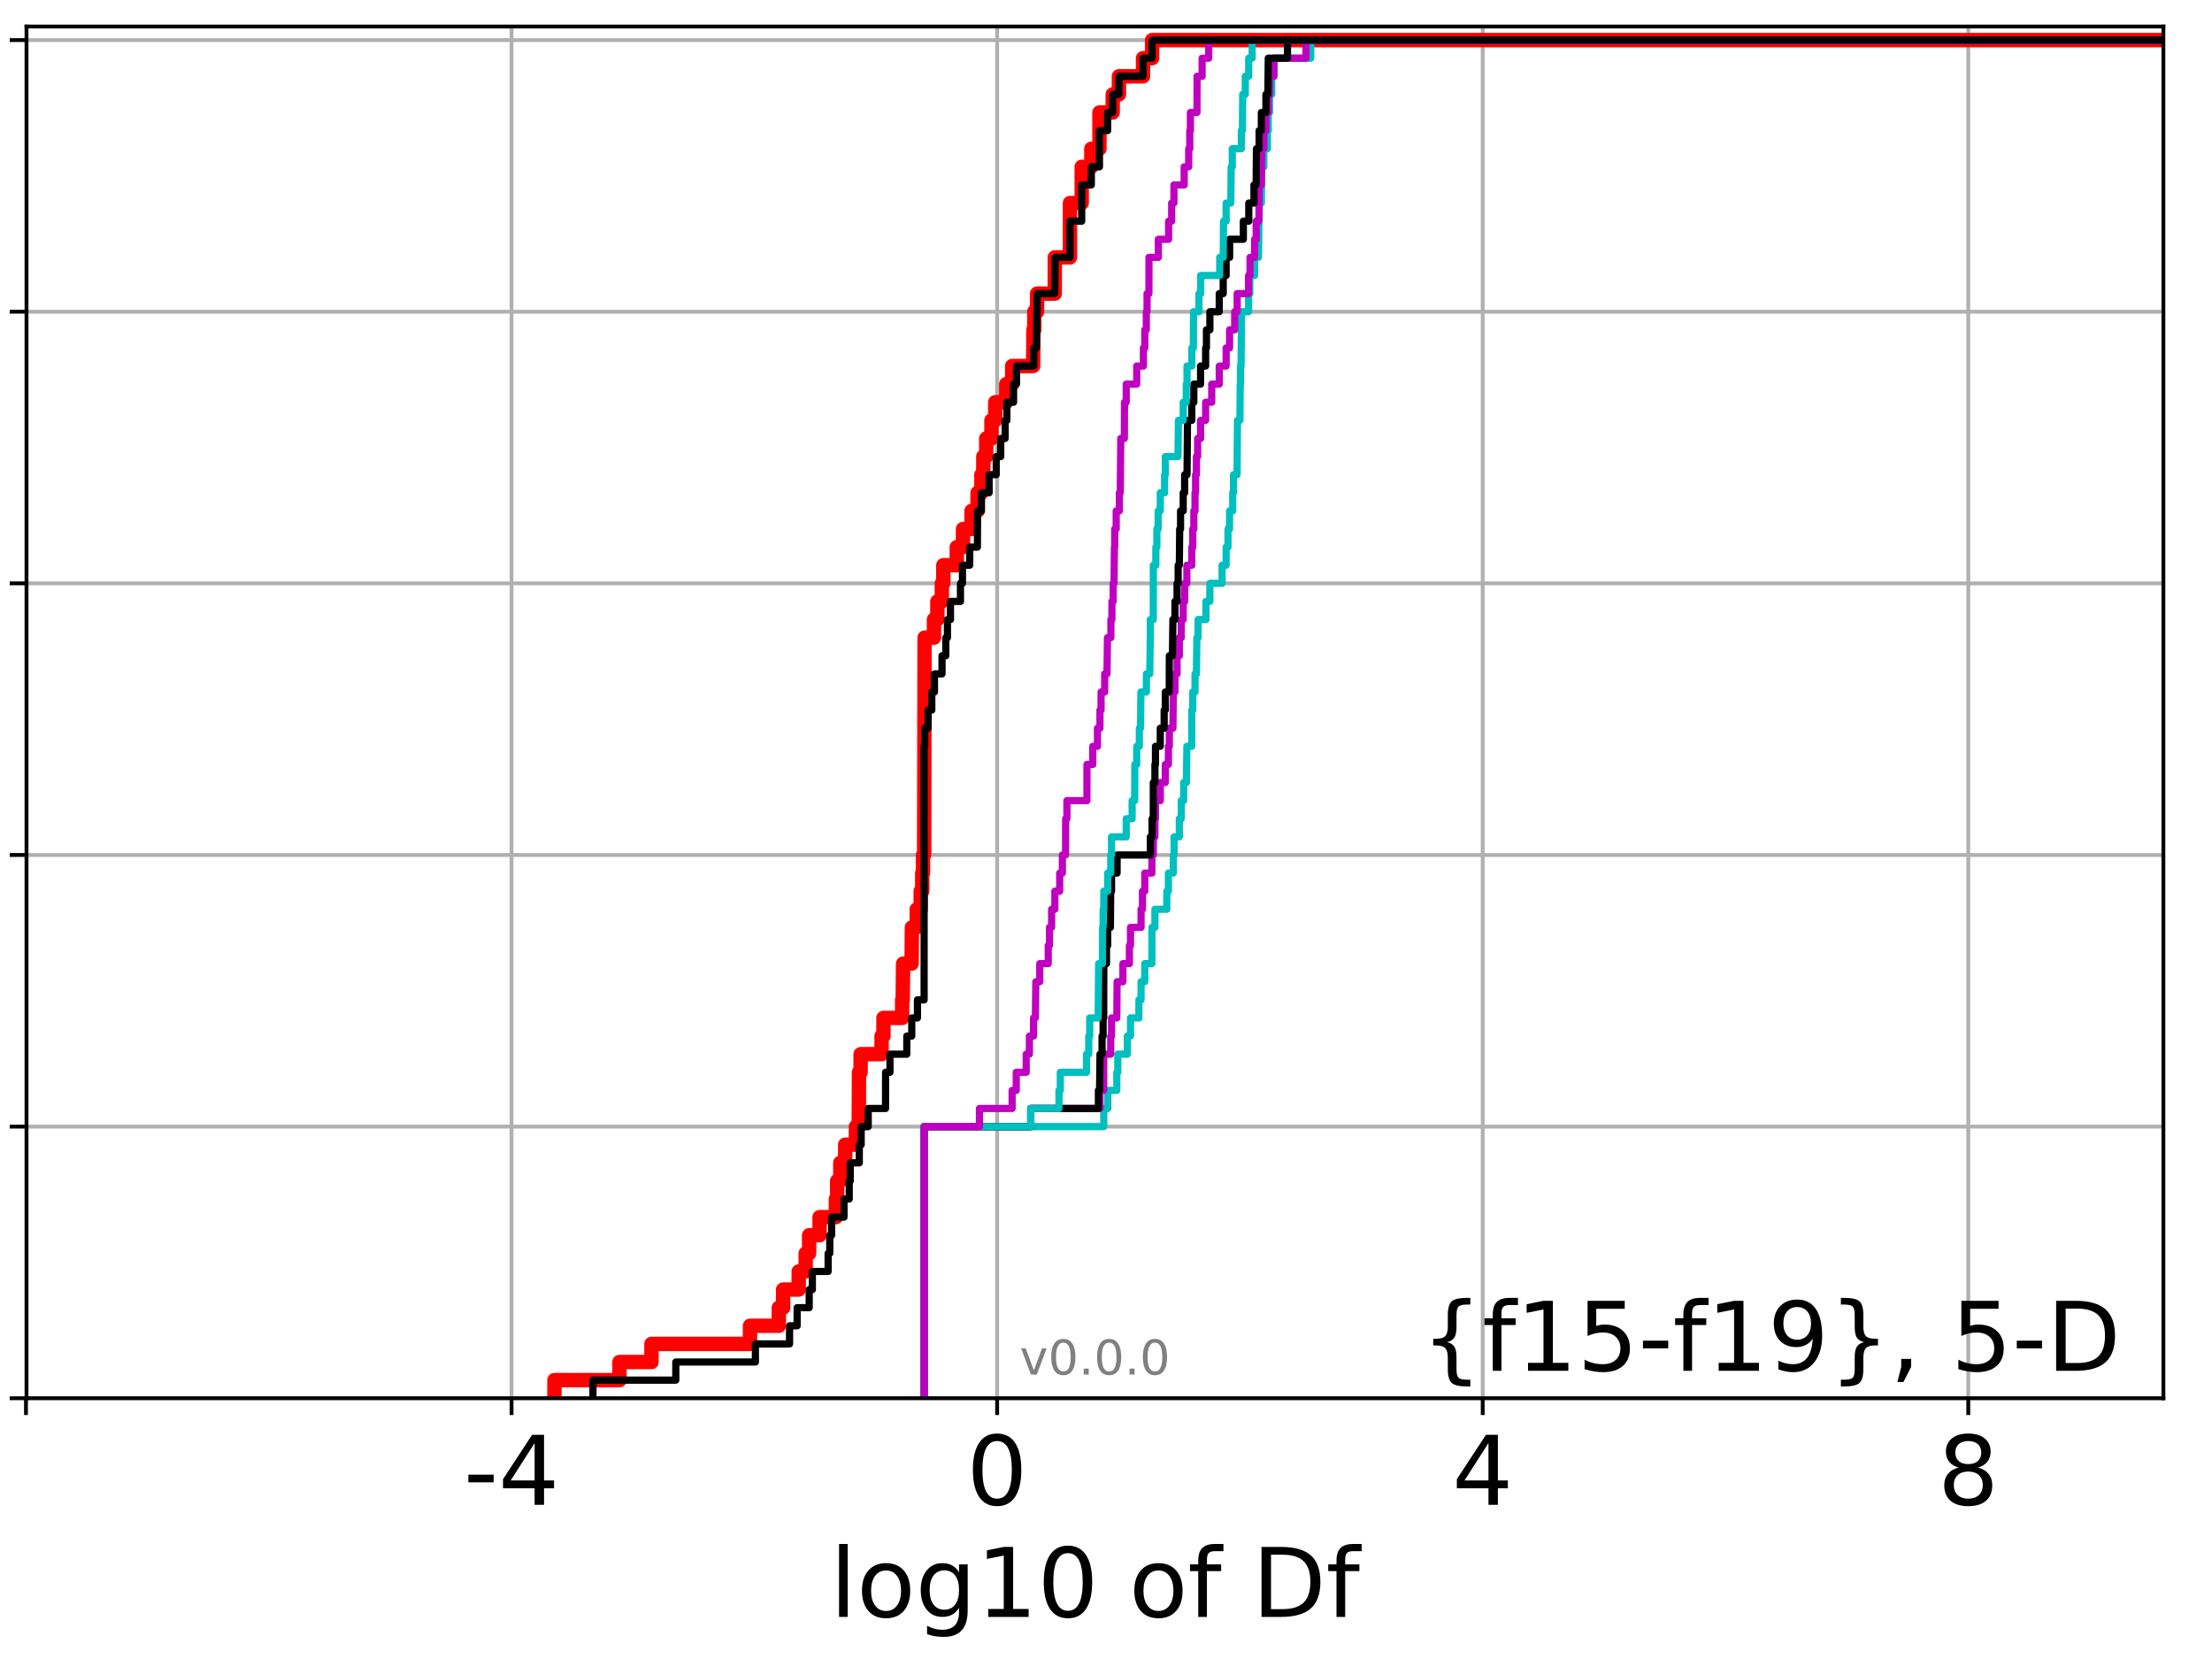 <?xml version="1.0" encoding="utf-8" standalone="no"?>
<!DOCTYPE svg PUBLIC "-//W3C//DTD SVG 1.1//EN"
  "http://www.w3.org/Graphics/SVG/1.1/DTD/svg11.dtd">
<!-- Created with matplotlib (http://matplotlib.org/) -->
<svg height="345.6pt" version="1.1" viewBox="0 0 460.8 345.6" width="460.8pt" xmlns="http://www.w3.org/2000/svg" xmlns:xlink="http://www.w3.org/1999/xlink">
 <defs>
  <style type="text/css">
*{stroke-linecap:butt;stroke-linejoin:round;}
  </style>
 </defs>
 <g id="figure_1">
  <g id="patch_1">
   <path d="M 0 345.6 
L 460.8 345.6 
L 460.8 0 
L 0 0 
z
" style="fill:#ffffff;"/>
  </g>
  <g id="axes_1">
   <g id="patch_2">
    <path d="M 5.52 291.28 
L 450.672 291.28 
L 450.672 5.52 
L 5.52 5.52 
z
" style="fill:#ffffff;"/>
   </g>
   <g id="matplotlib.axis_1">
    <g id="xtick_1">
     <g id="line2d_1">
      <path clip-path="url(#p3ea619cb96)" d="M 5.411 291.28 
L 5.411 5.52 
" style="fill:none;stroke:#b0b0b0;stroke-linecap:square;stroke-width:0.8;"/>
     </g>
     <g id="line2d_2">
      <defs>
       <path d="M 0 0 
L 0 3.5 
" id="m3a579943ff" style="stroke:#000000;stroke-width:0.8;"/>
      </defs>
      <g>
       <use style="stroke:#000000;stroke-width:0.8;" x="5.411" xlink:href="#m3a579943ff" y="291.28"/>
      </g>
     </g>
    </g>
    <g id="xtick_2">
     <g id="line2d_3">
      <path clip-path="url(#p3ea619cb96)" d="M 106.566 291.28 
L 106.566 5.52 
" style="fill:none;stroke:#b0b0b0;stroke-linecap:square;stroke-width:0.8;"/>
     </g>
     <g id="line2d_4">
      <g>
       <use style="stroke:#000000;stroke-width:0.8;" x="106.566" xlink:href="#m3a579943ff" y="291.28"/>
      </g>
     </g>
     <g id="text_1">
      <!-- -4 -->
      <defs>
       <path d="M 4.891 31.391 
L 31.203 31.391 
L 31.203 23.391 
L 4.891 23.391 
z
" id="DejaVuSans-2d"/>
       <path d="M 37.797 64.312 
L 12.891 25.391 
L 37.797 25.391 
z
M 35.203 72.906 
L 47.609 72.906 
L 47.609 25.391 
L 58.016 25.391 
L 58.016 17.188 
L 47.609 17.188 
L 47.609 0 
L 37.797 0 
L 37.797 17.188 
L 4.891 17.188 
L 4.891 26.703 
z
" id="DejaVuSans-34"/>
      </defs>
      <g transform="translate(96.595 313.477)scale(0.2 -0.2)">
       <use xlink:href="#DejaVuSans-2d"/>
       <use x="36.084" xlink:href="#DejaVuSans-34"/>
      </g>
     </g>
    </g>
    <g id="xtick_3">
     <g id="line2d_5">
      <path clip-path="url(#p3ea619cb96)" d="M 207.72 291.28 
L 207.72 5.52 
" style="fill:none;stroke:#b0b0b0;stroke-linecap:square;stroke-width:0.8;"/>
     </g>
     <g id="line2d_6">
      <g>
       <use style="stroke:#000000;stroke-width:0.8;" x="207.72" xlink:href="#m3a579943ff" y="291.28"/>
      </g>
     </g>
     <g id="text_2">
      <!-- 0 -->
      <defs>
       <path d="M 31.781 66.406 
Q 24.172 66.406 20.328 58.906 
Q 16.5 51.422 16.5 36.375 
Q 16.5 21.391 20.328 13.891 
Q 24.172 6.391 31.781 6.391 
Q 39.453 6.391 43.281 13.891 
Q 47.125 21.391 47.125 36.375 
Q 47.125 51.422 43.281 58.906 
Q 39.453 66.406 31.781 66.406 
z
M 31.781 74.219 
Q 44.047 74.219 50.516 64.516 
Q 56.984 54.828 56.984 36.375 
Q 56.984 17.969 50.516 8.266 
Q 44.047 -1.422 31.781 -1.422 
Q 19.531 -1.422 13.062 8.266 
Q 6.594 17.969 6.594 36.375 
Q 6.594 54.828 13.062 64.516 
Q 19.531 74.219 31.781 74.219 
z
" id="DejaVuSans-30"/>
      </defs>
      <g transform="translate(201.358 313.477)scale(0.2 -0.2)">
       <use xlink:href="#DejaVuSans-30"/>
      </g>
     </g>
    </g>
    <g id="xtick_4">
     <g id="line2d_7">
      <path clip-path="url(#p3ea619cb96)" d="M 308.875 291.28 
L 308.875 5.52 
" style="fill:none;stroke:#b0b0b0;stroke-linecap:square;stroke-width:0.8;"/>
     </g>
     <g id="line2d_8">
      <g>
       <use style="stroke:#000000;stroke-width:0.8;" x="308.875" xlink:href="#m3a579943ff" y="291.28"/>
      </g>
     </g>
     <g id="text_3">
      <!-- 4 -->
      <g transform="translate(302.513 313.477)scale(0.2 -0.2)">
       <use xlink:href="#DejaVuSans-34"/>
      </g>
     </g>
    </g>
    <g id="xtick_5">
     <g id="line2d_9">
      <path clip-path="url(#p3ea619cb96)" d="M 410.03 291.28 
L 410.03 5.52 
" style="fill:none;stroke:#b0b0b0;stroke-linecap:square;stroke-width:0.8;"/>
     </g>
     <g id="line2d_10">
      <g>
       <use style="stroke:#000000;stroke-width:0.8;" x="410.03" xlink:href="#m3a579943ff" y="291.28"/>
      </g>
     </g>
     <g id="text_4">
      <!-- 8 -->
      <defs>
       <path d="M 31.781 34.625 
Q 24.75 34.625 20.719 30.859 
Q 16.703 27.094 16.703 20.516 
Q 16.703 13.922 20.719 10.156 
Q 24.75 6.391 31.781 6.391 
Q 38.812 6.391 42.859 10.172 
Q 46.922 13.969 46.922 20.516 
Q 46.922 27.094 42.891 30.859 
Q 38.875 34.625 31.781 34.625 
z
M 21.922 38.812 
Q 15.578 40.375 12.031 44.719 
Q 8.5 49.078 8.5 55.328 
Q 8.5 64.062 14.719 69.141 
Q 20.953 74.219 31.781 74.219 
Q 42.672 74.219 48.875 69.141 
Q 55.078 64.062 55.078 55.328 
Q 55.078 49.078 51.531 44.719 
Q 48 40.375 41.703 38.812 
Q 48.828 37.156 52.797 32.312 
Q 56.781 27.484 56.781 20.516 
Q 56.781 9.906 50.312 4.234 
Q 43.844 -1.422 31.781 -1.422 
Q 19.734 -1.422 13.25 4.234 
Q 6.781 9.906 6.781 20.516 
Q 6.781 27.484 10.781 32.312 
Q 14.797 37.156 21.922 38.812 
z
M 18.312 54.391 
Q 18.312 48.734 21.844 45.562 
Q 25.391 42.391 31.781 42.391 
Q 38.141 42.391 41.719 45.562 
Q 45.312 48.734 45.312 54.391 
Q 45.312 60.062 41.719 63.234 
Q 38.141 66.406 31.781 66.406 
Q 25.391 66.406 21.844 63.234 
Q 18.312 60.062 18.312 54.391 
z
" id="DejaVuSans-38"/>
      </defs>
      <g transform="translate(403.668 313.477)scale(0.2 -0.2)">
       <use xlink:href="#DejaVuSans-38"/>
      </g>
     </g>
    </g>
    <g id="text_5">
     <!-- log10 of Df -->
     <defs>
      <path d="M 9.422 75.984 
L 18.406 75.984 
L 18.406 0 
L 9.422 0 
z
" id="DejaVuSans-6c"/>
      <path d="M 30.609 48.391 
Q 23.391 48.391 19.188 42.75 
Q 14.984 37.109 14.984 27.297 
Q 14.984 17.484 19.156 11.844 
Q 23.344 6.203 30.609 6.203 
Q 37.797 6.203 41.984 11.859 
Q 46.188 17.531 46.188 27.297 
Q 46.188 37.016 41.984 42.703 
Q 37.797 48.391 30.609 48.391 
z
M 30.609 56 
Q 42.328 56 49.016 48.375 
Q 55.719 40.766 55.719 27.297 
Q 55.719 13.875 49.016 6.219 
Q 42.328 -1.422 30.609 -1.422 
Q 18.844 -1.422 12.172 6.219 
Q 5.516 13.875 5.516 27.297 
Q 5.516 40.766 12.172 48.375 
Q 18.844 56 30.609 56 
z
" id="DejaVuSans-6f"/>
      <path d="M 45.406 27.984 
Q 45.406 37.75 41.375 43.109 
Q 37.359 48.484 30.078 48.484 
Q 22.859 48.484 18.828 43.109 
Q 14.797 37.75 14.797 27.984 
Q 14.797 18.266 18.828 12.891 
Q 22.859 7.516 30.078 7.516 
Q 37.359 7.516 41.375 12.891 
Q 45.406 18.266 45.406 27.984 
z
M 54.391 6.781 
Q 54.391 -7.172 48.188 -13.984 
Q 42 -20.797 29.203 -20.797 
Q 24.469 -20.797 20.266 -20.094 
Q 16.062 -19.391 12.109 -17.922 
L 12.109 -9.188 
Q 16.062 -11.328 19.922 -12.344 
Q 23.781 -13.375 27.781 -13.375 
Q 36.625 -13.375 41.016 -8.766 
Q 45.406 -4.156 45.406 5.172 
L 45.406 9.625 
Q 42.625 4.781 38.281 2.391 
Q 33.938 0 27.875 0 
Q 17.828 0 11.672 7.656 
Q 5.516 15.328 5.516 27.984 
Q 5.516 40.672 11.672 48.328 
Q 17.828 56 27.875 56 
Q 33.938 56 38.281 53.609 
Q 42.625 51.219 45.406 46.391 
L 45.406 54.688 
L 54.391 54.688 
z
" id="DejaVuSans-67"/>
      <path d="M 12.406 8.297 
L 28.516 8.297 
L 28.516 63.922 
L 10.984 60.406 
L 10.984 69.391 
L 28.422 72.906 
L 38.281 72.906 
L 38.281 8.297 
L 54.391 8.297 
L 54.391 0 
L 12.406 0 
z
" id="DejaVuSans-31"/>
      <path id="DejaVuSans-20"/>
      <path d="M 37.109 75.984 
L 37.109 68.5 
L 28.516 68.5 
Q 23.688 68.5 21.797 66.547 
Q 19.922 64.594 19.922 59.516 
L 19.922 54.688 
L 34.719 54.688 
L 34.719 47.703 
L 19.922 47.703 
L 19.922 0 
L 10.891 0 
L 10.891 47.703 
L 2.297 47.703 
L 2.297 54.688 
L 10.891 54.688 
L 10.891 58.5 
Q 10.891 67.625 15.141 71.797 
Q 19.391 75.984 28.609 75.984 
z
" id="DejaVuSans-66"/>
      <path d="M 19.672 64.797 
L 19.672 8.109 
L 31.594 8.109 
Q 46.688 8.109 53.688 14.938 
Q 60.688 21.781 60.688 36.531 
Q 60.688 51.172 53.688 57.984 
Q 46.688 64.797 31.594 64.797 
z
M 9.812 72.906 
L 30.078 72.906 
Q 51.266 72.906 61.172 64.094 
Q 71.094 55.281 71.094 36.531 
Q 71.094 17.672 61.125 8.828 
Q 51.172 0 30.078 0 
L 9.812 0 
z
" id="DejaVuSans-44"/>
     </defs>
     <g transform="translate(172.91 336.833)scale(0.2 -0.2)">
      <use xlink:href="#DejaVuSans-6c"/>
      <use x="27.783" xlink:href="#DejaVuSans-6f"/>
      <use x="88.965" xlink:href="#DejaVuSans-67"/>
      <use x="152.441" xlink:href="#DejaVuSans-31"/>
      <use x="216.064" xlink:href="#DejaVuSans-30"/>
      <use x="279.688" xlink:href="#DejaVuSans-20"/>
      <use x="311.475" xlink:href="#DejaVuSans-6f"/>
      <use x="372.656" xlink:href="#DejaVuSans-66"/>
      <use x="407.861" xlink:href="#DejaVuSans-20"/>
      <use x="439.648" xlink:href="#DejaVuSans-44"/>
      <use x="516.65" xlink:href="#DejaVuSans-66"/>
     </g>
    </g>
   </g>
   <g id="matplotlib.axis_2">
    <g id="ytick_1">
     <g id="line2d_11">
      <path clip-path="url(#p3ea619cb96)" d="M 5.52 291.28 
L 450.672 291.28 
" style="fill:none;stroke:#b0b0b0;stroke-linecap:square;stroke-width:0.8;"/>
     </g>
     <g id="line2d_12">
      <defs>
       <path d="M 0 0 
L -3.5 0 
" id="m74fbfac870" style="stroke:#000000;stroke-width:0.8;"/>
      </defs>
      <g>
       <use style="stroke:#000000;stroke-width:0.8;" x="5.52" xlink:href="#m74fbfac870" y="291.28"/>
      </g>
     </g>
    </g>
    <g id="ytick_2">
     <g id="line2d_13">
      <path clip-path="url(#p3ea619cb96)" d="M 5.52 234.694 
L 450.672 234.694 
" style="fill:none;stroke:#b0b0b0;stroke-linecap:square;stroke-width:0.8;"/>
     </g>
     <g id="line2d_14">
      <g>
       <use style="stroke:#000000;stroke-width:0.8;" x="5.52" xlink:href="#m74fbfac870" y="234.694"/>
      </g>
     </g>
    </g>
    <g id="ytick_3">
     <g id="line2d_15">
      <path clip-path="url(#p3ea619cb96)" d="M 5.52 178.108 
L 450.672 178.108 
" style="fill:none;stroke:#b0b0b0;stroke-linecap:square;stroke-width:0.8;"/>
     </g>
     <g id="line2d_16">
      <g>
       <use style="stroke:#000000;stroke-width:0.8;" x="5.52" xlink:href="#m74fbfac870" y="178.108"/>
      </g>
     </g>
    </g>
    <g id="ytick_4">
     <g id="line2d_17">
      <path clip-path="url(#p3ea619cb96)" d="M 5.52 121.522 
L 450.672 121.522 
" style="fill:none;stroke:#b0b0b0;stroke-linecap:square;stroke-width:0.8;"/>
     </g>
     <g id="line2d_18">
      <g>
       <use style="stroke:#000000;stroke-width:0.8;" x="5.52" xlink:href="#m74fbfac870" y="121.522"/>
      </g>
     </g>
    </g>
    <g id="ytick_5">
     <g id="line2d_19">
      <path clip-path="url(#p3ea619cb96)" d="M 5.52 64.935 
L 450.672 64.935 
" style="fill:none;stroke:#b0b0b0;stroke-linecap:square;stroke-width:0.8;"/>
     </g>
     <g id="line2d_20">
      <g>
       <use style="stroke:#000000;stroke-width:0.8;" x="5.52" xlink:href="#m74fbfac870" y="64.935"/>
      </g>
     </g>
    </g>
    <g id="ytick_6">
     <g id="line2d_21">
      <path clip-path="url(#p3ea619cb96)" d="M 5.52 8.349 
L 450.672 8.349 
" style="fill:none;stroke:#b0b0b0;stroke-linecap:square;stroke-width:0.8;"/>
     </g>
     <g id="line2d_22">
      <g>
       <use style="stroke:#000000;stroke-width:0.8;" x="5.52" xlink:href="#m74fbfac870" y="8.349"/>
      </g>
     </g>
    </g>
   </g>
   <g id="line2d_23">
    <path clip-path="url(#p3ea619cb96)" d="M 115.499 291.28 
L 115.499 287.508 
L 129.05 287.508 
L 129.05 283.735 
L 135.713 283.735 
L 135.713 279.963 
L 156.241 279.963 
L 156.241 276.19 
L 162.246 276.19 
L 162.246 272.418 
L 163.142 272.418 
L 163.142 268.646 
L 166.387 268.646 
L 166.387 264.873 
L 167.839 264.873 
L 167.839 261.101 
L 168.555 261.101 
L 168.555 257.328 
L 170.736 257.328 
L 170.736 253.556 
L 174.132 253.556 
L 174.132 249.783 
L 174.398 249.783 
L 174.398 246.011 
L 175.052 246.011 
L 175.052 242.239 
L 176.067 242.239 
L 176.067 238.466 
L 178.308 238.466 
L 178.308 234.694 
L 178.894 234.694 
L 178.944 223.377 
L 179.28 223.377 
L 179.28 219.604 
L 183.65 219.604 
L 183.65 215.832 
L 184.038 215.832 
L 184.038 212.059 
L 187.932 212.059 
L 187.932 208.287 
L 188.053 208.287 
L 188.131 200.742 
L 189.902 200.742 
L 189.966 193.197 
L 190.98 193.197 
L 190.98 189.425 
L 191.801 189.425 
L 191.801 185.653 
L 192.12 185.653 
L 192.12 181.88 
L 192.283 181.88 
L 192.283 178.108 
L 192.512 178.108 
L 192.606 132.839 
L 194.562 132.839 
L 194.562 129.066 
L 195.27 129.066 
L 195.27 125.294 
L 196.203 125.294 
L 196.203 121.522 
L 196.512 121.522 
L 196.512 117.749 
L 199.315 117.749 
L 199.315 113.977 
L 200.613 113.977 
L 200.613 110.204 
L 202.387 110.204 
L 202.387 106.432 
L 203.648 106.432 
L 203.648 102.66 
L 204.445 102.66 
L 204.445 98.887 
L 204.84 98.887 
L 204.84 95.115 
L 205.448 95.115 
L 205.448 91.342 
L 206.537 91.342 
L 206.537 87.57 
L 207.329 87.57 
L 207.329 83.797 
L 209.615 83.797 
L 209.615 80.025 
L 210.853 80.025 
L 210.853 76.253 
L 215.225 76.253 
L 215.278 68.708 
L 215.458 68.708 
L 215.458 64.935 
L 216.041 64.935 
L 216.041 61.163 
L 219.731 61.163 
L 219.731 53.618 
L 222.89 53.618 
L 222.891 42.301 
L 225.341 42.301 
L 225.341 34.756 
L 227.343 34.756 
L 227.343 30.984 
L 229.036 30.984 
L 229.036 23.439 
L 231.796 23.439 
L 231.796 19.667 
L 233.096 19.667 
L 233.096 15.894 
L 238.116 15.894 
L 238.116 12.122 
L 240.003 12.122 
L 240.003 8.349 
L 240.003 8.349 
L 450.672 8.349 
L 450.672 8.349 
" style="fill:none;stroke:#ff0000;stroke-linecap:square;stroke-width:3;"/>
   </g>
   <g id="line2d_24">
    <path clip-path="url(#p3ea619cb96)" d="M 192.512 291.28 
L 192.512 234.694 
L 229.929 234.694 
L 229.929 230.921 
L 230.783 230.921 
L 230.783 227.149 
L 232.652 227.149 
L 232.652 223.377 
L 232.858 223.377 
L 232.858 219.604 
L 234.844 219.604 
L 234.844 215.832 
L 235.506 215.832 
L 235.506 212.059 
L 237.255 212.059 
L 237.255 208.287 
L 237.7 208.287 
L 237.7 204.515 
L 238.477 204.515 
L 238.477 200.742 
L 239.96 200.742 
L 239.97 193.197 
L 240.591 193.197 
L 240.591 189.425 
L 243.068 189.425 
L 243.068 185.653 
L 243.399 185.653 
L 243.399 181.88 
L 244.425 181.88 
L 244.425 178.108 
L 244.583 178.108 
L 244.583 174.335 
L 245.677 174.335 
L 245.677 170.563 
L 246.07 170.563 
L 246.07 166.79 
L 246.58 166.79 
L 246.58 163.018 
L 247.152 163.018 
L 247.248 155.473 
L 248.264 155.473 
L 248.273 147.928 
L 248.476 147.928 
L 248.476 144.156 
L 248.944 144.156 
L 248.944 140.384 
L 249.241 140.384 
L 249.329 132.839 
L 249.582 132.839 
L 249.582 129.066 
L 251.219 129.066 
L 251.219 125.294 
L 252.035 125.294 
L 252.035 121.522 
L 254.582 121.522 
L 254.582 117.749 
L 255.426 117.749 
L 255.426 113.977 
L 255.809 113.977 
L 255.809 110.204 
L 256.138 110.204 
L 256.138 106.432 
L 256.795 106.432 
L 256.795 102.66 
L 256.954 102.66 
L 256.954 98.887 
L 257.7 98.887 
L 257.785 87.57 
L 258.306 87.57 
L 258.356 80.025 
L 258.418 80.025 
L 258.418 76.253 
L 258.538 76.253 
L 258.635 64.935 
L 260.097 64.935 
L 260.097 61.163 
L 260.352 61.163 
L 260.352 57.391 
L 261.354 57.391 
L 261.354 53.618 
L 262.16 53.618 
L 262.26 46.073 
L 262.298 46.073 
L 262.298 42.301 
L 262.763 42.301 
L 262.832 34.756 
L 263.285 34.756 
L 263.285 30.984 
L 264.03 30.984 
L 264.03 27.211 
L 264.201 27.211 
L 264.201 23.439 
L 264.462 23.439 
L 264.462 19.667 
L 264.925 19.667 
L 264.925 15.894 
L 265.384 15.894 
L 265.384 12.122 
L 273.056 12.122 
L 273.056 8.349 
L 273.056 8.349 
L 450.672 8.349 
L 450.672 8.349 
" style="fill:none;stroke:#00bfbf;stroke-linecap:square;stroke-width:1.5;"/>
   </g>
   <g id="line2d_25">
    <path clip-path="url(#p3ea619cb96)" d="M 192.512 291.28 
L 192.512 234.694 
L 214.728 234.694 
L 214.728 230.921 
L 229.148 230.921 
L 229.148 227.149 
L 229.922 227.149 
L 229.929 219.604 
L 231.382 219.604 
L 231.382 215.832 
L 231.554 215.832 
L 231.554 212.059 
L 232.652 212.059 
L 232.712 204.515 
L 233.924 204.515 
L 233.924 200.742 
L 235.27 200.742 
L 235.27 196.97 
L 235.506 196.97 
L 235.506 193.197 
L 237.7 193.197 
L 237.7 189.425 
L 237.998 189.425 
L 237.998 185.653 
L 238.477 185.653 
L 238.477 181.88 
L 239.96 181.88 
L 239.96 178.108 
L 240.253 178.108 
L 240.253 174.335 
L 240.591 174.335 
L 240.591 170.563 
L 240.706 170.563 
L 240.706 166.79 
L 241.707 166.79 
L 241.707 163.018 
L 242.752 163.018 
L 242.752 159.246 
L 243.399 159.246 
L 243.399 155.473 
L 243.591 155.473 
L 243.591 151.701 
L 244.34 151.701 
L 244.425 144.156 
L 244.765 144.156 
L 244.765 140.384 
L 245.203 140.384 
L 245.203 136.611 
L 245.677 136.611 
L 245.677 132.839 
L 246.07 132.839 
L 246.07 129.066 
L 246.484 129.066 
L 246.484 125.294 
L 246.785 125.294 
L 246.785 121.522 
L 247.248 121.522 
L 247.248 117.749 
L 248.273 117.749 
L 248.273 113.977 
L 248.476 113.977 
L 248.476 110.204 
L 248.698 110.204 
L 248.698 106.432 
L 248.944 106.432 
L 248.944 102.66 
L 249.064 102.66 
L 249.064 98.887 
L 249.241 98.887 
L 249.241 95.115 
L 249.491 95.115 
L 249.491 91.342 
L 250.103 91.342 
L 250.103 87.57 
L 251.156 87.57 
L 251.156 83.797 
L 252.427 83.797 
L 252.427 80.025 
L 253.993 80.025 
L 253.993 76.253 
L 255.426 76.253 
L 255.426 72.48 
L 256.138 72.48 
L 256.138 68.708 
L 257.205 68.708 
L 257.205 64.935 
L 257.723 64.935 
L 257.723 61.163 
L 260.097 61.163 
L 260.097 57.391 
L 260.401 57.391 
L 260.401 53.618 
L 261.354 53.618 
L 261.354 49.846 
L 261.682 49.846 
L 261.682 46.073 
L 262.26 46.073 
L 262.298 38.529 
L 262.763 38.529 
L 262.832 30.984 
L 263.285 30.984 
L 263.285 27.211 
L 263.714 27.211 
L 263.714 23.439 
L 264.201 23.439 
L 264.201 19.667 
L 264.462 19.667 
L 264.462 15.894 
L 265.384 15.894 
L 265.384 12.122 
L 272.071 12.122 
L 272.071 8.349 
L 272.071 8.349 
L 450.672 8.349 
L 450.672 8.349 
" style="fill:none;stroke:#bf00bf;stroke-linecap:square;stroke-width:1.5;"/>
   </g>
   <g id="line2d_26">
    <path clip-path="url(#p3ea619cb96)" d="M 192.512 291.28 
L 192.512 234.694 
L 214.728 234.694 
L 214.728 230.921 
L 228.819 230.921 
L 228.819 227.149 
L 229.062 227.149 
L 229.148 219.604 
L 229.58 219.604 
L 229.58 215.832 
L 229.799 215.832 
L 229.799 212.059 
L 229.924 212.059 
L 229.943 200.742 
L 230.505 200.742 
L 230.505 196.97 
L 230.753 196.97 
L 230.753 193.197 
L 231.315 193.197 
L 231.382 185.653 
L 231.554 185.653 
L 231.554 181.88 
L 232.712 181.88 
L 232.712 178.108 
L 239.637 178.108 
L 239.637 174.335 
L 239.997 174.335 
L 239.997 170.563 
L 240.253 170.563 
L 240.26 163.018 
L 240.591 163.018 
L 240.591 159.246 
L 240.706 159.246 
L 240.706 155.473 
L 241.707 155.473 
L 241.707 151.701 
L 242.517 151.701 
L 242.517 147.928 
L 242.752 147.928 
L 242.752 144.156 
L 243.573 144.156 
L 243.591 136.611 
L 244.234 136.611 
L 244.34 129.066 
L 244.765 129.066 
L 244.765 125.294 
L 245.203 125.294 
L 245.203 121.522 
L 245.432 121.522 
L 245.432 117.749 
L 245.677 117.749 
L 245.751 110.204 
L 245.935 110.204 
L 245.935 106.432 
L 246.484 106.432 
L 246.484 102.66 
L 246.785 102.66 
L 246.785 98.887 
L 247.279 98.887 
L 247.379 87.57 
L 248.273 87.57 
L 248.273 83.797 
L 248.698 83.797 
L 248.698 80.025 
L 250.103 80.025 
L 250.103 76.253 
L 251.156 76.253 
L 251.156 72.48 
L 251.323 72.48 
L 251.323 68.708 
L 252.042 68.708 
L 252.042 64.935 
L 253.993 64.935 
L 253.993 61.163 
L 254.82 61.163 
L 254.82 57.391 
L 255.426 57.391 
L 255.426 53.618 
L 256.156 53.618 
L 256.156 49.846 
L 259.014 49.846 
L 259.014 46.073 
L 260.143 46.073 
L 260.143 42.301 
L 261.221 42.301 
L 261.221 38.529 
L 261.682 38.529 
L 261.742 30.984 
L 262.298 30.984 
L 262.298 27.211 
L 262.763 27.211 
L 262.763 23.439 
L 263.714 23.439 
L 263.714 19.667 
L 264.121 19.667 
L 264.201 12.122 
L 268.21 12.122 
L 268.21 8.349 
L 268.21 8.349 
L 450.672 8.349 
L 450.672 8.349 
" style="fill:none;stroke:#000000;stroke-linecap:square;stroke-width:1.5;"/>
   </g>
   <g id="line2d_27">
    <path clip-path="url(#p3ea619cb96)" d="M 192.512 291.28 
L 192.512 234.694 
L 214.728 234.694 
L 214.728 230.921 
L 220.607 230.921 
L 220.607 227.149 
L 220.881 227.149 
L 220.881 223.377 
L 226.348 223.377 
L 226.348 219.604 
L 226.805 219.604 
L 226.805 215.832 
L 227.009 215.832 
L 227.009 212.059 
L 228.766 212.059 
L 228.865 200.742 
L 229.661 200.742 
L 229.692 193.197 
L 229.799 193.197 
L 229.799 189.425 
L 229.929 189.425 
L 229.929 185.653 
L 230.753 185.653 
L 230.753 181.88 
L 231.382 181.88 
L 231.382 178.108 
L 231.554 178.108 
L 231.554 174.335 
L 234.611 174.335 
L 234.611 170.563 
L 235.843 170.563 
L 235.843 166.79 
L 236.373 166.79 
L 236.41 159.246 
L 236.801 159.246 
L 236.801 155.473 
L 237.346 155.473 
L 237.346 151.701 
L 237.586 151.701 
L 237.676 144.156 
L 238.815 144.156 
L 238.815 140.384 
L 239.514 140.384 
L 239.619 132.839 
L 239.637 132.839 
L 239.637 129.066 
L 240.242 129.066 
L 240.26 117.749 
L 240.78 117.749 
L 240.78 113.977 
L 240.996 113.977 
L 240.996 110.204 
L 241.262 110.204 
L 241.262 106.432 
L 241.707 106.432 
L 241.707 102.66 
L 242.608 102.66 
L 242.608 98.887 
L 242.752 98.887 
L 242.752 95.115 
L 245.393 95.115 
L 245.486 87.57 
L 246.484 87.57 
L 246.484 83.797 
L 247.122 83.797 
L 247.122 80.025 
L 247.279 80.025 
L 247.279 76.253 
L 248.284 76.253 
L 248.284 72.48 
L 248.592 72.48 
L 248.632 64.935 
L 249.763 64.935 
L 249.763 61.163 
L 250.124 61.163 
L 250.124 57.391 
L 254.089 57.391 
L 254.089 53.618 
L 254.82 53.618 
L 254.874 46.073 
L 255.426 46.073 
L 255.426 42.301 
L 256.396 42.301 
L 256.476 34.756 
L 256.705 34.756 
L 256.705 30.984 
L 258.597 30.984 
L 258.597 27.211 
L 258.814 27.211 
L 258.874 19.667 
L 259.413 19.667 
L 259.413 15.894 
L 260.129 15.894 
L 260.129 12.122 
L 260.844 12.122 
L 260.844 8.349 
L 260.844 8.349 
L 450.672 8.349 
L 450.672 8.349 
" style="fill:none;stroke:#00bfbf;stroke-linecap:square;stroke-width:1.5;"/>
   </g>
   <g id="line2d_28">
    <path clip-path="url(#p3ea619cb96)" d="M 192.512 291.28 
L 192.512 234.694 
L 204.035 234.694 
L 204.035 230.921 
L 210.842 230.921 
L 210.842 227.149 
L 211.702 227.149 
L 211.702 223.377 
L 213.775 223.377 
L 213.775 219.604 
L 214.44 219.604 
L 214.44 215.832 
L 215.306 215.832 
L 215.306 212.059 
L 215.688 212.059 
L 215.782 204.515 
L 216.6 204.515 
L 216.6 200.742 
L 218.364 200.742 
L 218.364 196.97 
L 218.629 196.97 
L 218.629 193.197 
L 219.069 193.197 
L 219.069 189.425 
L 219.75 189.425 
L 219.75 185.653 
L 220.755 185.653 
L 220.755 181.88 
L 221.312 181.88 
L 221.312 178.108 
L 221.972 178.108 
L 221.994 170.563 
L 222.257 170.563 
L 222.257 166.79 
L 226.427 166.79 
L 226.434 159.246 
L 227.647 159.246 
L 227.647 155.473 
L 228.619 155.473 
L 228.619 151.701 
L 229.142 151.701 
L 229.142 147.928 
L 229.375 147.928 
L 229.375 144.156 
L 230.121 144.156 
L 230.121 140.384 
L 230.606 140.384 
L 230.708 132.839 
L 231.417 132.839 
L 231.417 129.066 
L 231.632 129.066 
L 231.632 125.294 
L 231.898 125.294 
L 231.898 121.522 
L 232.07 121.522 
L 232.154 113.977 
L 232.218 113.977 
L 232.218 110.204 
L 232.524 110.204 
L 232.524 106.432 
L 233.178 106.432 
L 233.178 102.66 
L 233.37 102.66 
L 233.48 91.342 
L 234.224 91.342 
L 234.258 83.797 
L 234.611 83.797 
L 234.611 80.025 
L 236.801 80.025 
L 236.801 76.253 
L 238.189 76.253 
L 238.189 72.48 
L 238.486 72.48 
L 238.486 68.708 
L 238.801 68.708 
L 238.801 64.935 
L 238.953 64.935 
L 238.953 61.163 
L 239.339 61.163 
L 239.354 53.618 
L 241.307 53.618 
L 241.307 49.846 
L 243.445 49.846 
L 243.445 46.073 
L 244.082 46.073 
L 244.082 42.301 
L 244.55 42.301 
L 244.55 38.529 
L 246.687 38.529 
L 246.687 34.756 
L 247.628 34.756 
L 247.628 30.984 
L 247.851 30.984 
L 247.851 27.211 
L 247.982 27.211 
L 247.982 23.439 
L 249.349 23.439 
L 249.37 15.894 
L 250.423 15.894 
L 250.423 12.122 
L 251.802 12.122 
L 251.802 8.349 
L 251.802 8.349 
L 450.672 8.349 
L 450.672 8.349 
" style="fill:none;stroke:#bf00bf;stroke-linecap:square;stroke-width:1.5;"/>
   </g>
   <g id="line2d_29">
    <path clip-path="url(#p3ea619cb96)" d="M 123.527 291.28 
L 123.527 287.508 
L 140.782 287.508 
L 140.782 283.735 
L 157.363 283.735 
L 157.363 279.963 
L 164.48 279.963 
L 164.48 276.19 
L 166.058 276.19 
L 166.058 272.418 
L 168.573 272.418 
L 168.573 268.646 
L 169.229 268.646 
L 169.229 264.873 
L 172.512 264.873 
L 172.512 261.101 
L 172.86 261.101 
L 172.86 257.328 
L 173.244 257.328 
L 173.244 253.556 
L 175.824 253.556 
L 175.824 249.783 
L 176.908 249.783 
L 176.908 246.011 
L 177.128 246.011 
L 177.128 242.239 
L 179.007 242.239 
L 179.007 238.466 
L 179.399 238.466 
L 179.399 234.694 
L 180.864 234.694 
L 180.864 230.921 
L 184.473 230.921 
L 184.484 223.377 
L 185.398 223.377 
L 185.398 219.604 
L 188.904 219.604 
L 188.904 215.832 
L 189.936 215.832 
L 189.936 212.059 
L 191.123 212.059 
L 191.123 208.287 
L 192.512 208.287 
L 192.512 155.473 
L 192.637 155.473 
L 192.637 151.701 
L 193.343 151.701 
L 193.343 147.928 
L 194.11 147.928 
L 194.11 144.156 
L 194.664 144.156 
L 194.664 140.384 
L 196.24 140.384 
L 196.24 136.611 
L 197.028 136.611 
L 197.028 132.839 
L 197.37 132.839 
L 197.37 129.066 
L 198.003 129.066 
L 198.003 125.294 
L 200.083 125.294 
L 200.083 121.522 
L 200.499 121.522 
L 200.499 117.749 
L 202.012 117.749 
L 202.012 113.977 
L 203.609 113.977 
L 203.645 106.432 
L 204.456 106.432 
L 204.456 102.66 
L 206.049 102.66 
L 206.049 98.887 
L 207.528 98.887 
L 207.528 95.115 
L 208.467 95.115 
L 208.467 91.342 
L 209.387 91.342 
L 209.387 87.57 
L 209.747 87.57 
L 209.747 83.797 
L 211.145 83.797 
L 211.145 80.025 
L 211.759 80.025 
L 211.759 76.253 
L 215.355 76.253 
L 215.355 72.48 
L 215.927 72.48 
L 215.993 64.935 
L 216.061 64.935 
L 216.061 61.163 
L 219.731 61.163 
L 219.804 53.618 
L 222.891 53.618 
L 222.891 46.073 
L 225.341 46.073 
L 225.342 38.529 
L 227.344 38.529 
L 227.344 34.756 
L 229.036 34.756 
L 229.037 27.211 
L 230.742 27.211 
L 230.742 23.439 
L 231.797 23.439 
L 231.797 19.667 
L 233.101 19.667 
L 233.101 15.894 
L 238.119 15.894 
L 238.119 12.122 
L 240.003 12.122 
L 240.003 8.349 
L 240.003 8.349 
L 450.672 8.349 
L 450.672 8.349 
" style="fill:none;stroke:#000000;stroke-linecap:square;stroke-width:1.5;"/>
   </g>
   <g id="patch_3">
    <path d="M 5.52 291.28 
L 5.52 5.52 
" style="fill:none;stroke:#000000;stroke-linecap:square;stroke-linejoin:miter;stroke-width:0.8;"/>
   </g>
   <g id="patch_4">
    <path d="M 450.672 291.28 
L 450.672 5.52 
" style="fill:none;stroke:#000000;stroke-linecap:square;stroke-linejoin:miter;stroke-width:0.8;"/>
   </g>
   <g id="patch_5">
    <path d="M 5.52 291.28 
L 450.672 291.28 
" style="fill:none;stroke:#000000;stroke-linecap:square;stroke-linejoin:miter;stroke-width:0.8;"/>
   </g>
   <g id="patch_6">
    <path d="M 5.52 5.52 
L 450.672 5.52 
" style="fill:none;stroke:#000000;stroke-linecap:square;stroke-linejoin:miter;stroke-width:0.8;"/>
   </g>
   <g id="text_6">
    <!-- {f15-f19}, 5-D -->
    <defs>
     <path d="M 51.125 -9.281 
L 51.125 -16.312 
L 48.094 -16.312 
Q 35.938 -16.312 31.812 -12.688 
Q 27.688 -9.078 27.688 1.703 
L 27.688 13.375 
Q 27.688 20.75 25.047 23.578 
Q 22.406 26.422 15.484 26.422 
L 12.5 26.422 
L 12.5 33.406 
L 15.484 33.406 
Q 22.469 33.406 25.078 36.203 
Q 27.688 39.016 27.688 46.297 
L 27.688 58.016 
Q 27.688 68.797 31.812 72.391 
Q 35.938 75.984 48.094 75.984 
L 51.125 75.984 
L 51.125 69 
L 47.797 69 
Q 40.922 69 38.812 66.844 
Q 36.719 64.703 36.719 57.812 
L 36.719 45.703 
Q 36.719 38.031 34.5 34.562 
Q 32.281 31.109 26.906 29.891 
Q 32.328 28.562 34.516 25.094 
Q 36.719 21.625 36.719 14.016 
L 36.719 1.906 
Q 36.719 -4.984 38.812 -7.125 
Q 40.922 -9.281 47.797 -9.281 
z
" id="DejaVuSans-7b"/>
     <path d="M 10.797 72.906 
L 49.516 72.906 
L 49.516 64.594 
L 19.828 64.594 
L 19.828 46.734 
Q 21.969 47.469 24.109 47.828 
Q 26.266 48.188 28.422 48.188 
Q 40.625 48.188 47.75 41.5 
Q 54.891 34.812 54.891 23.391 
Q 54.891 11.625 47.562 5.094 
Q 40.234 -1.422 26.906 -1.422 
Q 22.312 -1.422 17.547 -0.641 
Q 12.797 0.141 7.719 1.703 
L 7.719 11.625 
Q 12.109 9.234 16.797 8.062 
Q 21.484 6.891 26.703 6.891 
Q 35.156 6.891 40.078 11.328 
Q 45.016 15.766 45.016 23.391 
Q 45.016 31 40.078 35.438 
Q 35.156 39.891 26.703 39.891 
Q 22.75 39.891 18.812 39.016 
Q 14.891 38.141 10.797 36.281 
z
" id="DejaVuSans-35"/>
     <path d="M 10.984 1.516 
L 10.984 10.5 
Q 14.703 8.734 18.5 7.812 
Q 22.312 6.891 25.984 6.891 
Q 35.75 6.891 40.891 13.453 
Q 46.047 20.016 46.781 33.406 
Q 43.953 29.203 39.594 26.953 
Q 35.25 24.703 29.984 24.703 
Q 19.047 24.703 12.672 31.312 
Q 6.297 37.938 6.297 49.422 
Q 6.297 60.641 12.938 67.422 
Q 19.578 74.219 30.609 74.219 
Q 43.266 74.219 49.922 64.516 
Q 56.594 54.828 56.594 36.375 
Q 56.594 19.141 48.406 8.859 
Q 40.234 -1.422 26.422 -1.422 
Q 22.703 -1.422 18.891 -0.688 
Q 15.094 0.047 10.984 1.516 
z
M 30.609 32.422 
Q 37.25 32.422 41.125 36.953 
Q 45.016 41.5 45.016 49.422 
Q 45.016 57.281 41.125 61.844 
Q 37.25 66.406 30.609 66.406 
Q 23.969 66.406 20.094 61.844 
Q 16.219 57.281 16.219 49.422 
Q 16.219 41.5 20.094 36.953 
Q 23.969 32.422 30.609 32.422 
z
" id="DejaVuSans-39"/>
     <path d="M 12.5 -9.281 
L 15.922 -9.281 
Q 22.75 -9.281 24.828 -7.172 
Q 26.906 -5.078 26.906 1.906 
L 26.906 14.016 
Q 26.906 21.625 29.094 25.094 
Q 31.297 28.562 36.719 29.891 
Q 31.297 31.109 29.094 34.562 
Q 26.906 38.031 26.906 45.703 
L 26.906 57.812 
Q 26.906 64.75 24.828 66.875 
Q 22.75 69 15.922 69 
L 12.5 69 
L 12.5 75.984 
L 15.578 75.984 
Q 27.734 75.984 31.812 72.391 
Q 35.891 68.797 35.891 58.016 
L 35.891 46.297 
Q 35.891 39.016 38.516 36.203 
Q 41.156 33.406 48.094 33.406 
L 51.125 33.406 
L 51.125 26.422 
L 48.094 26.422 
Q 41.156 26.422 38.516 23.578 
Q 35.891 20.75 35.891 13.375 
L 35.891 1.703 
Q 35.891 -9.078 31.812 -12.688 
Q 27.734 -16.312 15.578 -16.312 
L 12.5 -16.312 
z
" id="DejaVuSans-7d"/>
     <path d="M 11.719 12.406 
L 22.016 12.406 
L 22.016 4 
L 14.016 -11.625 
L 7.719 -11.625 
L 11.719 4 
z
" id="DejaVuSans-2c"/>
    </defs>
    <g transform="translate(296.069 285.565)scale(0.2 -0.2)">
     <use xlink:href="#DejaVuSans-7b"/>
     <use x="63.623" xlink:href="#DejaVuSans-66"/>
     <use x="98.828" xlink:href="#DejaVuSans-31"/>
     <use x="162.451" xlink:href="#DejaVuSans-35"/>
     <use x="226.074" xlink:href="#DejaVuSans-2d"/>
     <use x="262.158" xlink:href="#DejaVuSans-66"/>
     <use x="297.363" xlink:href="#DejaVuSans-31"/>
     <use x="360.986" xlink:href="#DejaVuSans-39"/>
     <use x="424.609" xlink:href="#DejaVuSans-7d"/>
     <use x="488.232" xlink:href="#DejaVuSans-2c"/>
     <use x="520.02" xlink:href="#DejaVuSans-20"/>
     <use x="551.807" xlink:href="#DejaVuSans-35"/>
     <use x="615.43" xlink:href="#DejaVuSans-2d"/>
     <use x="651.514" xlink:href="#DejaVuSans-44"/>
    </g>
   </g>
   <g id="text_7">
    <!-- v0.0.0 -->
    <defs>
     <path d="M 2.984 54.688 
L 12.5 54.688 
L 29.594 8.797 
L 46.688 54.688 
L 56.203 54.688 
L 35.688 0 
L 23.484 0 
z
" id="DejaVuSans-76"/>
     <path d="M 10.688 12.406 
L 21 12.406 
L 21 0 
L 10.688 0 
z
" id="DejaVuSans-2e"/>
    </defs>
    <g style="fill:#808080;" transform="translate(212.415 286.343)scale(0.1 -0.1)">
     <use xlink:href="#DejaVuSans-76"/>
     <use x="59.18" xlink:href="#DejaVuSans-30"/>
     <use x="122.803" xlink:href="#DejaVuSans-2e"/>
     <use x="154.59" xlink:href="#DejaVuSans-30"/>
     <use x="218.213" xlink:href="#DejaVuSans-2e"/>
     <use x="250" xlink:href="#DejaVuSans-30"/>
    </g>
   </g>
  </g>
 </g>
 <defs>
  <clipPath id="p3ea619cb96">
   <rect height="285.76" width="445.152" x="5.52" y="5.52"/>
  </clipPath>
 </defs>
</svg>
